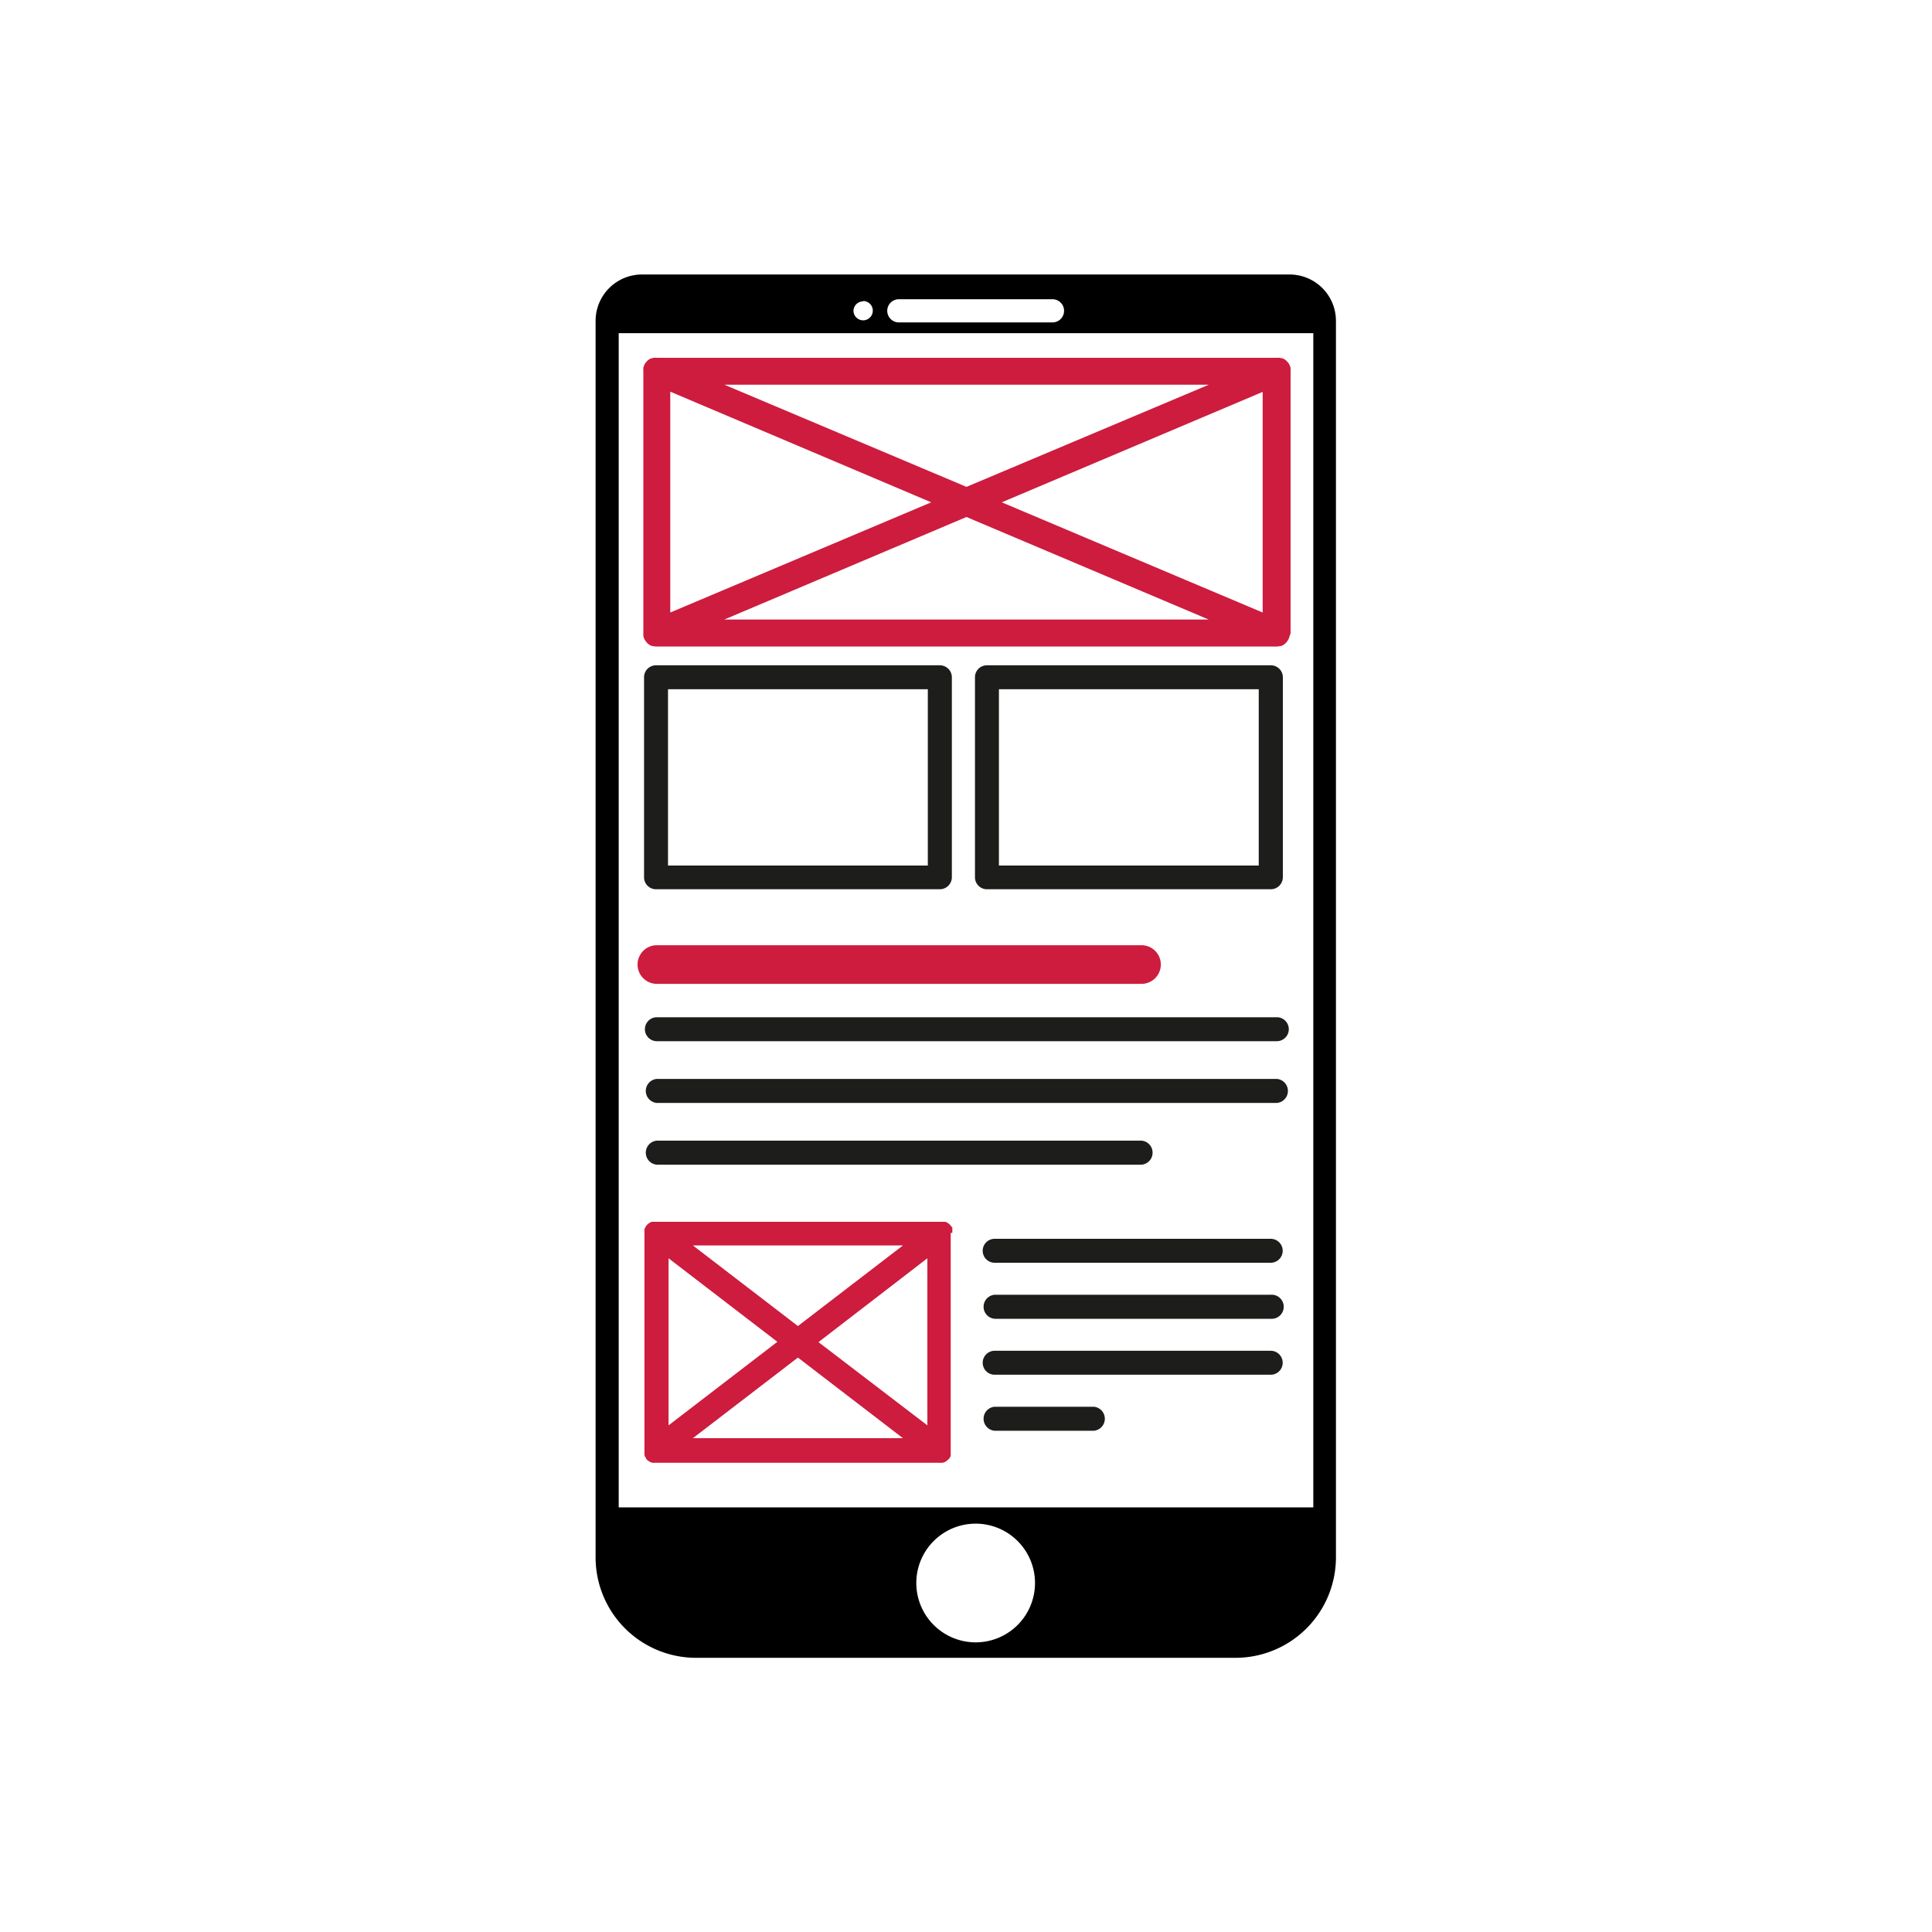 <svg xmlns="http://www.w3.org/2000/svg" viewBox="0 0 250 250"><defs><style>.cls-1{fill:#cd1c3e;}.cls-2{fill:#1d1e1b;}</style></defs><title>mobileapp</title><g id="NERO"><path class="cls-1" d="M147.66,127.31H85a2.5,2.5,0,1,1,0-5h62.71a2.5,2.5,0,1,1,0,5Z"/><path class="cls-1" d="M167,81.94V48a1.47,1.47,0,0,0,0-.36,1.63,1.63,0,0,0-.27-.65l-.1-.12-.12-.14a.81.81,0,0,0-.14-.12l-.13-.1-.15-.08-.15-.08-.16,0-.17-.05a2,2,0,0,0-.35,0H85a1.47,1.47,0,0,0-.36,0l-.07,0-.26.08-.1,0-.2.11-.08.07a.9.9,0,0,0-.19.15l-.08.1a1.07,1.07,0,0,0-.14.16,1.79,1.79,0,0,0-.27.65,2.19,2.19,0,0,0,0,.36V81.94a2.19,2.19,0,0,0,0,.36,1.77,1.77,0,0,0,.36.74l.07.09a1.63,1.63,0,0,0,.34.3l0,0a1.56,1.56,0,0,0,.37.17l.11,0a1.63,1.63,0,0,0,.45.06h80.23a1.74,1.74,0,0,0,.45-.06l.1,0a1.63,1.63,0,0,0,.38-.17l0,0a1.63,1.63,0,0,0,.34-.3l.07-.09a1.64,1.64,0,0,0,.35-.74A1.47,1.47,0,0,0,167,81.94ZM86.73,50.68,120.5,65,86.73,79.26Zm7-.9h62.69L125.06,63ZM125.06,66.9l31.35,13.27H93.72ZM129.63,65l33.76-14.29V79.26Z"/><path class="cls-1" d="M123.23,159.53v0a1.1,1.1,0,0,0,0-.18c0-.05,0-.09,0-.14a.88.88,0,0,0,0-.15,1.31,1.31,0,0,0,0-.15c0-.05,0-.09-.07-.13a1.3,1.3,0,0,0-.1-.15s0,0,0,0l-.07-.07a.74.74,0,0,0-.12-.13.63.63,0,0,0-.12-.1l-.12-.09-.14-.07-.15-.07-.14,0-.16,0-.16,0H84.79l-.16,0-.16,0-.15,0-.14.07-.14.07-.13.09-.12.1-.12.13-.06.07,0,0-.09.15s0,.08-.07.13l-.06.14c0,.06,0,.11,0,.16l0,.14c0,.06,0,.12,0,.18v28.23a.43.43,0,0,0,0,.05c0,.06,0,.12,0,.18l0,.14s0,.1,0,.16l.06.14c0,.05,0,.09.07.13l.09.15,0,0,0,.06.16.17.11.08.18.12.11.06.24.08.09,0a1.86,1.86,0,0,0,.34,0h36.72a2,2,0,0,0,.35,0l.09,0,.23-.08.11-.06.19-.12.1-.09a1.21,1.21,0,0,0,.16-.16l.06-.06,0,0,.1-.15s0-.08.07-.13a1.31,1.31,0,0,0,0-.15.88.88,0,0,0,0-.15c0-.05,0-.09,0-.14a1.1,1.1,0,0,0,0-.18V159.53Zm-36.72,3.29,14.08,10.81L86.51,184.44Zm3.15-1.66h27.18l-13.59,10.43Zm13.59,14.51,13.59,10.43H89.66Zm2.66-2L120,162.82v21.62Z"/><path d="M166.93,35.52H83.07a6,6,0,0,0-6,6v160a13,13,0,0,0,13,13h69.8a13,13,0,0,0,13-13V41.5A6,6,0,0,0,166.93,35.52Zm-50.62,3.2h19.88a1.48,1.48,0,0,1,0,3H116.31a1.48,1.48,0,0,1,0-3Zm-4.62.23a1.25,1.25,0,1,1-1.25,1.25A1.25,1.25,0,0,1,111.69,39Zm14.56,173.57a7.68,7.68,0,1,1,7.68-7.68A7.68,7.68,0,0,1,126.25,212.52Zm43.69-17.47H80.06V43.11h89.88Z"/><path class="cls-2" d="M121.61,115.07H84.89a1.55,1.55,0,0,1-1.55-1.55V87.64a1.54,1.54,0,0,1,1.55-1.55h36.72a1.55,1.55,0,0,1,1.56,1.55v25.88A1.56,1.56,0,0,1,121.61,115.07ZM86.44,112h33.62V89.19H86.44Z"/><path class="cls-2" d="M164.43,115.07H127.71a1.55,1.55,0,0,1-1.55-1.55V87.64a1.54,1.54,0,0,1,1.55-1.55h36.72A1.55,1.55,0,0,1,166,87.64v25.88A1.56,1.56,0,0,1,164.43,115.07ZM129.26,112h33.62V89.19H129.26Z"/><path class="cls-2" d="M165.17,134.73H85a1.55,1.55,0,0,1,0-3.1h80.22a1.55,1.55,0,1,1,0,3.1Z"/><path class="cls-2" d="M165.17,142.72H85a1.56,1.56,0,0,1,0-3.11h80.22a1.56,1.56,0,0,1,0,3.11Z"/><path class="cls-2" d="M147.66,150.71H85a1.56,1.56,0,0,1,0-3.11h62.71a1.56,1.56,0,0,1,0,3.11Z"/><path class="cls-2" d="M164.43,163.4H128.71a1.55,1.55,0,1,1,0-3.1h35.72a1.55,1.55,0,1,1,0,3.1Z"/><path class="cls-2" d="M164.43,170.65H128.71a1.56,1.56,0,0,1,0-3.11h35.72a1.56,1.56,0,1,1,0,3.11Z"/><path class="cls-2" d="M164.43,177.89H128.71a1.55,1.55,0,0,1,0-3.1h35.72a1.55,1.55,0,1,1,0,3.1Z"/><path class="cls-2" d="M141.53,185.14H128.71a1.56,1.56,0,0,1,0-3.11h12.82a1.56,1.56,0,0,1,0,3.11Z"/></g></svg>